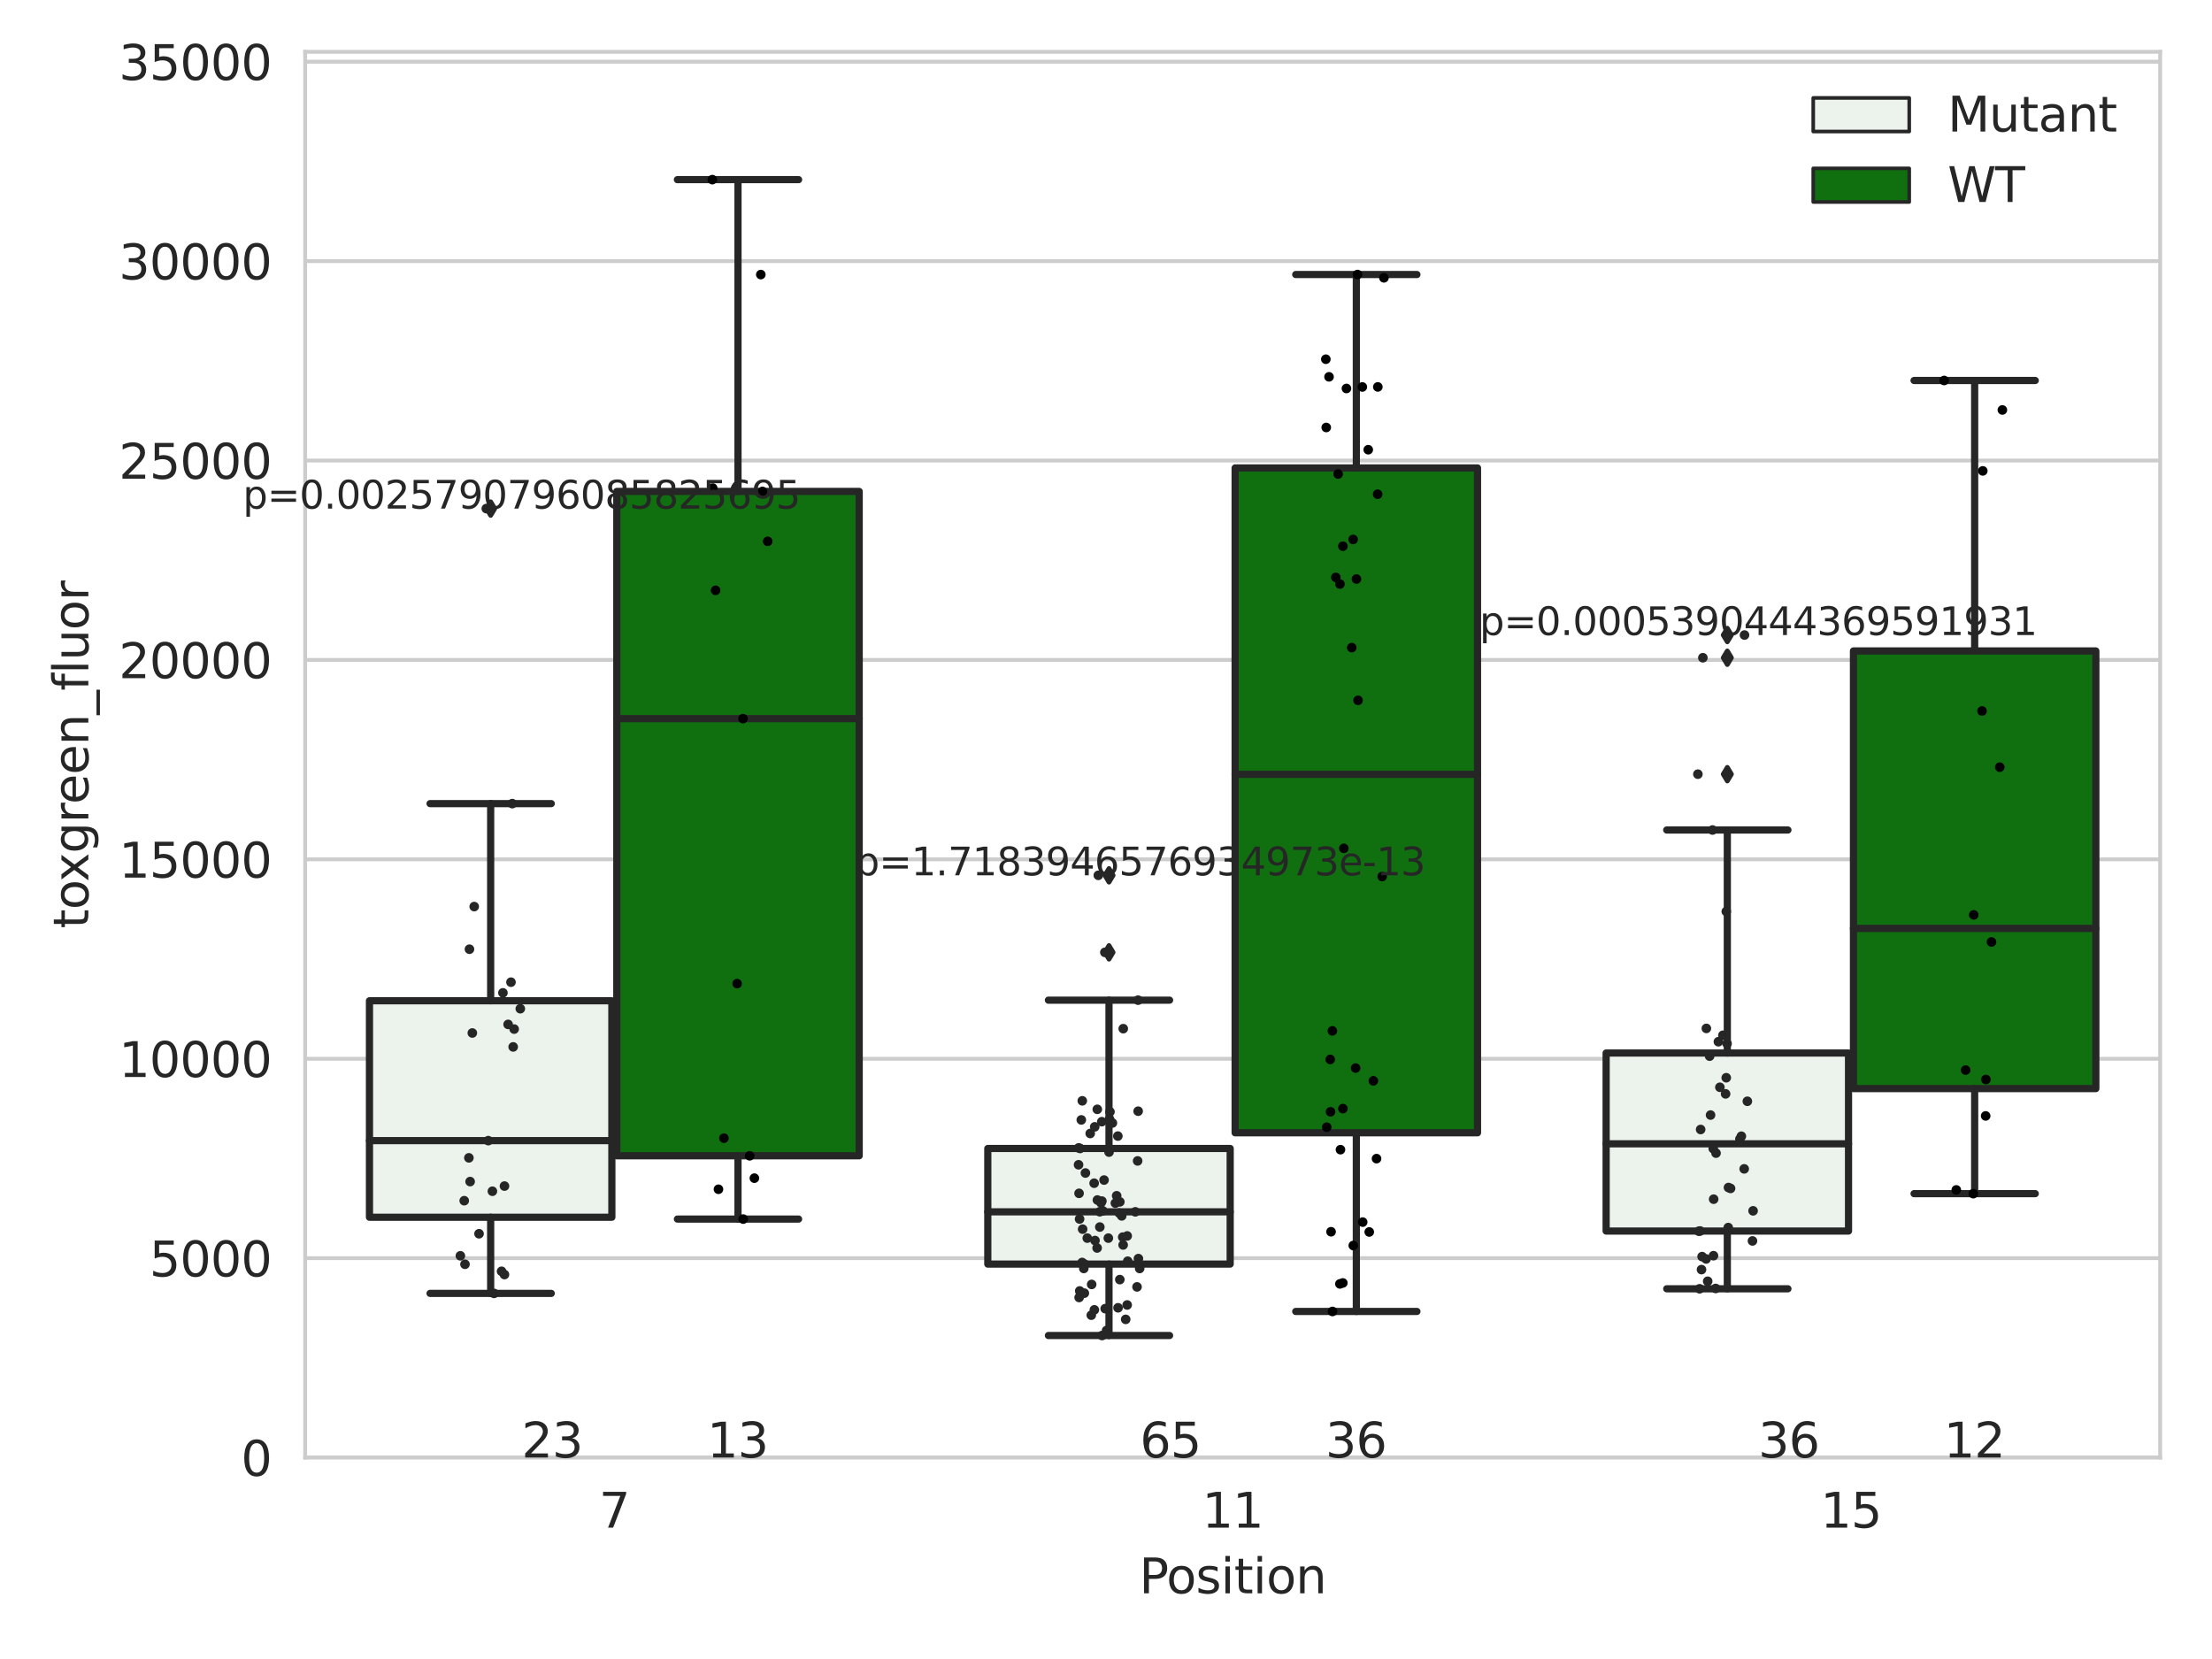 <?xml version="1.0" encoding="utf-8" standalone="no"?>
<!DOCTYPE svg PUBLIC "-//W3C//DTD SVG 1.1//EN"
  "http://www.w3.org/Graphics/SVG/1.1/DTD/svg11.dtd">
<svg xmlns:xlink="http://www.w3.org/1999/xlink" width="460.8pt" height="345.6pt" viewBox="0 0 460.8 345.6" xmlns="http://www.w3.org/2000/svg" version="1.1">
 <defs>
  <style type="text/css">*{stroke-linejoin: round; stroke-linecap: butt}</style>
 </defs>
 <g id="figure_1">
  <g id="patch_1">
   <path d="M 0 345.6 
L 460.8 345.6 
L 460.8 0 
L 0 0 
z
" style="fill: #ffffff"/>
  </g>
  <g id="axes_1">
   <g id="patch_2">
    <path d="M 63.571 303.64 
L 450 303.64 
L 450 10.8 
L 63.571 10.8 
z
" style="fill: #ffffff"/>
   </g>
   <g id="matplotlib.axis_1">
    <g id="xtick_1">
     <g id="text_1">
      <!-- 7 -->
      <g style="fill: #262626" transform="translate(124.795 318.238) scale(0.1 -0.1)">
       <defs>
        <path id="DejaVuSans-37" d="M 525 4666 
L 3525 4666 
L 3525 4397 
L 1831 0 
L 1172 0 
L 2766 4134 
L 525 4134 
L 525 4666 
z
" transform="scale(0.016)"/>
       </defs>
       <use xlink:href="#DejaVuSans-37"/>
      </g>
     </g>
    </g>
    <g id="xtick_2">
     <g id="text_2">
      <!-- 11 -->
      <g style="fill: #262626" transform="translate(250.423 318.238) scale(0.1 -0.1)">
       <defs>
        <path id="DejaVuSans-31" d="M 794 531 
L 1825 531 
L 1825 4091 
L 703 3866 
L 703 4441 
L 1819 4666 
L 2450 4666 
L 2450 531 
L 3481 531 
L 3481 0 
L 794 0 
L 794 531 
z
" transform="scale(0.016)"/>
       </defs>
       <use xlink:href="#DejaVuSans-31"/>
       <use xlink:href="#DejaVuSans-31" x="63.623"/>
      </g>
     </g>
    </g>
    <g id="xtick_3">
     <g id="text_3">
      <!-- 15 -->
      <g style="fill: #262626" transform="translate(379.233 318.238) scale(0.1 -0.1)">
       <defs>
        <path id="DejaVuSans-35" d="M 691 4666 
L 3169 4666 
L 3169 4134 
L 1269 4134 
L 1269 2991 
Q 1406 3038 1543 3061 
Q 1681 3084 1819 3084 
Q 2600 3084 3056 2656 
Q 3513 2228 3513 1497 
Q 3513 744 3044 326 
Q 2575 -91 1722 -91 
Q 1428 -91 1123 -41 
Q 819 9 494 109 
L 494 744 
Q 775 591 1075 516 
Q 1375 441 1709 441 
Q 2250 441 2565 725 
Q 2881 1009 2881 1497 
Q 2881 1984 2565 2268 
Q 2250 2553 1709 2553 
Q 1456 2553 1204 2497 
Q 953 2441 691 2322 
L 691 4666 
z
" transform="scale(0.016)"/>
       </defs>
       <use xlink:href="#DejaVuSans-31"/>
       <use xlink:href="#DejaVuSans-35" x="63.623"/>
      </g>
     </g>
    </g>
    <g id="text_4">
     <!-- Position -->
     <g style="fill: #262626" transform="translate(237.322 331.917) scale(0.1 -0.1)">
      <defs>
       <path id="DejaVuSans-50" d="M 1259 4147 
L 1259 2394 
L 2053 2394 
Q 2494 2394 2734 2622 
Q 2975 2850 2975 3272 
Q 2975 3691 2734 3919 
Q 2494 4147 2053 4147 
L 1259 4147 
z
M 628 4666 
L 2053 4666 
Q 2838 4666 3239 4311 
Q 3641 3956 3641 3272 
Q 3641 2581 3239 2228 
Q 2838 1875 2053 1875 
L 1259 1875 
L 1259 0 
L 628 0 
L 628 4666 
z
" transform="scale(0.016)"/>
       <path id="DejaVuSans-6f" d="M 1959 3097 
Q 1497 3097 1228 2736 
Q 959 2375 959 1747 
Q 959 1119 1226 758 
Q 1494 397 1959 397 
Q 2419 397 2687 759 
Q 2956 1122 2956 1747 
Q 2956 2369 2687 2733 
Q 2419 3097 1959 3097 
z
M 1959 3584 
Q 2709 3584 3137 3096 
Q 3566 2609 3566 1747 
Q 3566 888 3137 398 
Q 2709 -91 1959 -91 
Q 1206 -91 779 398 
Q 353 888 353 1747 
Q 353 2609 779 3096 
Q 1206 3584 1959 3584 
z
" transform="scale(0.016)"/>
       <path id="DejaVuSans-73" d="M 2834 3397 
L 2834 2853 
Q 2591 2978 2328 3040 
Q 2066 3103 1784 3103 
Q 1356 3103 1142 2972 
Q 928 2841 928 2578 
Q 928 2378 1081 2264 
Q 1234 2150 1697 2047 
L 1894 2003 
Q 2506 1872 2764 1633 
Q 3022 1394 3022 966 
Q 3022 478 2636 193 
Q 2250 -91 1575 -91 
Q 1294 -91 989 -36 
Q 684 19 347 128 
L 347 722 
Q 666 556 975 473 
Q 1284 391 1588 391 
Q 1994 391 2212 530 
Q 2431 669 2431 922 
Q 2431 1156 2273 1281 
Q 2116 1406 1581 1522 
L 1381 1569 
Q 847 1681 609 1914 
Q 372 2147 372 2553 
Q 372 3047 722 3315 
Q 1072 3584 1716 3584 
Q 2034 3584 2315 3537 
Q 2597 3491 2834 3397 
z
" transform="scale(0.016)"/>
       <path id="DejaVuSans-69" d="M 603 3500 
L 1178 3500 
L 1178 0 
L 603 0 
L 603 3500 
z
M 603 4863 
L 1178 4863 
L 1178 4134 
L 603 4134 
L 603 4863 
z
" transform="scale(0.016)"/>
       <path id="DejaVuSans-74" d="M 1172 4494 
L 1172 3500 
L 2356 3500 
L 2356 3053 
L 1172 3053 
L 1172 1153 
Q 1172 725 1289 603 
Q 1406 481 1766 481 
L 2356 481 
L 2356 0 
L 1766 0 
Q 1100 0 847 248 
Q 594 497 594 1153 
L 594 3053 
L 172 3053 
L 172 3500 
L 594 3500 
L 594 4494 
L 1172 4494 
z
" transform="scale(0.016)"/>
       <path id="DejaVuSans-6e" d="M 3513 2113 
L 3513 0 
L 2938 0 
L 2938 2094 
Q 2938 2591 2744 2837 
Q 2550 3084 2163 3084 
Q 1697 3084 1428 2787 
Q 1159 2491 1159 1978 
L 1159 0 
L 581 0 
L 581 3500 
L 1159 3500 
L 1159 2956 
Q 1366 3272 1645 3428 
Q 1925 3584 2291 3584 
Q 2894 3584 3203 3211 
Q 3513 2838 3513 2113 
z
" transform="scale(0.016)"/>
      </defs>
      <use xlink:href="#DejaVuSans-50"/>
      <use xlink:href="#DejaVuSans-6f" x="56.678"/>
      <use xlink:href="#DejaVuSans-73" x="117.859"/>
      <use xlink:href="#DejaVuSans-69" x="169.959"/>
      <use xlink:href="#DejaVuSans-74" x="197.742"/>
      <use xlink:href="#DejaVuSans-69" x="236.951"/>
      <use xlink:href="#DejaVuSans-6f" x="264.734"/>
      <use xlink:href="#DejaVuSans-6e" x="325.916"/>
     </g>
    </g>
   </g>
   <g id="matplotlib.axis_2">
    <g id="ytick_1">
     <g id="line2d_1">
      <path d="M 63.571 303.64 
L 450 303.64 
" clip-path="url(#p20ec01f914)" style="fill: none; stroke: #cccccc; stroke-width: 0.8; stroke-linecap: round"/>
     </g>
     <g id="text_5">
      <!-- 0 -->
      <g style="fill: #262626" transform="translate(50.209 307.439) scale(0.1 -0.1)">
       <defs>
        <path id="DejaVuSans-30" d="M 2034 4250 
Q 1547 4250 1301 3770 
Q 1056 3291 1056 2328 
Q 1056 1369 1301 889 
Q 1547 409 2034 409 
Q 2525 409 2770 889 
Q 3016 1369 3016 2328 
Q 3016 3291 2770 3770 
Q 2525 4250 2034 4250 
z
M 2034 4750 
Q 2819 4750 3233 4129 
Q 3647 3509 3647 2328 
Q 3647 1150 3233 529 
Q 2819 -91 2034 -91 
Q 1250 -91 836 529 
Q 422 1150 422 2328 
Q 422 3509 836 4129 
Q 1250 4750 2034 4750 
z
" transform="scale(0.016)"/>
       </defs>
       <use xlink:href="#DejaVuSans-30"/>
      </g>
     </g>
    </g>
    <g id="ytick_2">
     <g id="line2d_2">
      <path d="M 63.571 262.099 
L 450 262.099 
" clip-path="url(#p20ec01f914)" style="fill: none; stroke: #cccccc; stroke-width: 0.8; stroke-linecap: round"/>
     </g>
     <g id="text_6">
      <!-- 5000 -->
      <g style="fill: #262626" transform="translate(31.121 265.898) scale(0.1 -0.1)">
       <use xlink:href="#DejaVuSans-35"/>
       <use xlink:href="#DejaVuSans-30" x="63.623"/>
       <use xlink:href="#DejaVuSans-30" x="127.246"/>
       <use xlink:href="#DejaVuSans-30" x="190.869"/>
      </g>
     </g>
    </g>
    <g id="ytick_3">
     <g id="line2d_3">
      <path d="M 63.571 220.558 
L 450 220.558 
" clip-path="url(#p20ec01f914)" style="fill: none; stroke: #cccccc; stroke-width: 0.8; stroke-linecap: round"/>
     </g>
     <g id="text_7">
      <!-- 10000 -->
      <g style="fill: #262626" transform="translate(24.759 224.357) scale(0.1 -0.1)">
       <use xlink:href="#DejaVuSans-31"/>
       <use xlink:href="#DejaVuSans-30" x="63.623"/>
       <use xlink:href="#DejaVuSans-30" x="127.246"/>
       <use xlink:href="#DejaVuSans-30" x="190.869"/>
       <use xlink:href="#DejaVuSans-30" x="254.492"/>
      </g>
     </g>
    </g>
    <g id="ytick_4">
     <g id="line2d_4">
      <path d="M 63.571 179.017 
L 450 179.017 
" clip-path="url(#p20ec01f914)" style="fill: none; stroke: #cccccc; stroke-width: 0.8; stroke-linecap: round"/>
     </g>
     <g id="text_8">
      <!-- 15000 -->
      <g style="fill: #262626" transform="translate(24.759 182.817) scale(0.1 -0.1)">
       <use xlink:href="#DejaVuSans-31"/>
       <use xlink:href="#DejaVuSans-35" x="63.623"/>
       <use xlink:href="#DejaVuSans-30" x="127.246"/>
       <use xlink:href="#DejaVuSans-30" x="190.869"/>
       <use xlink:href="#DejaVuSans-30" x="254.492"/>
      </g>
     </g>
    </g>
    <g id="ytick_5">
     <g id="line2d_5">
      <path d="M 63.571 137.476 
L 450 137.476 
" clip-path="url(#p20ec01f914)" style="fill: none; stroke: #cccccc; stroke-width: 0.8; stroke-linecap: round"/>
     </g>
     <g id="text_9">
      <!-- 20000 -->
      <g style="fill: #262626" transform="translate(24.759 141.276) scale(0.1 -0.1)">
       <defs>
        <path id="DejaVuSans-32" d="M 1228 531 
L 3431 531 
L 3431 0 
L 469 0 
L 469 531 
Q 828 903 1448 1529 
Q 2069 2156 2228 2338 
Q 2531 2678 2651 2914 
Q 2772 3150 2772 3378 
Q 2772 3750 2511 3984 
Q 2250 4219 1831 4219 
Q 1534 4219 1204 4116 
Q 875 4013 500 3803 
L 500 4441 
Q 881 4594 1212 4672 
Q 1544 4750 1819 4750 
Q 2544 4750 2975 4387 
Q 3406 4025 3406 3419 
Q 3406 3131 3298 2873 
Q 3191 2616 2906 2266 
Q 2828 2175 2409 1742 
Q 1991 1309 1228 531 
z
" transform="scale(0.016)"/>
       </defs>
       <use xlink:href="#DejaVuSans-32"/>
       <use xlink:href="#DejaVuSans-30" x="63.623"/>
       <use xlink:href="#DejaVuSans-30" x="127.246"/>
       <use xlink:href="#DejaVuSans-30" x="190.869"/>
       <use xlink:href="#DejaVuSans-30" x="254.492"/>
      </g>
     </g>
    </g>
    <g id="ytick_6">
     <g id="line2d_6">
      <path d="M 63.571 95.936 
L 450 95.936 
" clip-path="url(#p20ec01f914)" style="fill: none; stroke: #cccccc; stroke-width: 0.8; stroke-linecap: round"/>
     </g>
     <g id="text_10">
      <!-- 25000 -->
      <g style="fill: #262626" transform="translate(24.759 99.735) scale(0.1 -0.1)">
       <use xlink:href="#DejaVuSans-32"/>
       <use xlink:href="#DejaVuSans-35" x="63.623"/>
       <use xlink:href="#DejaVuSans-30" x="127.246"/>
       <use xlink:href="#DejaVuSans-30" x="190.869"/>
       <use xlink:href="#DejaVuSans-30" x="254.492"/>
      </g>
     </g>
    </g>
    <g id="ytick_7">
     <g id="line2d_7">
      <path d="M 63.571 54.395 
L 450 54.395 
" clip-path="url(#p20ec01f914)" style="fill: none; stroke: #cccccc; stroke-width: 0.8; stroke-linecap: round"/>
     </g>
     <g id="text_11">
      <!-- 30000 -->
      <g style="fill: #262626" transform="translate(24.759 58.194) scale(0.1 -0.1)">
       <defs>
        <path id="DejaVuSans-33" d="M 2597 2516 
Q 3050 2419 3304 2112 
Q 3559 1806 3559 1356 
Q 3559 666 3084 287 
Q 2609 -91 1734 -91 
Q 1441 -91 1130 -33 
Q 819 25 488 141 
L 488 750 
Q 750 597 1062 519 
Q 1375 441 1716 441 
Q 2309 441 2620 675 
Q 2931 909 2931 1356 
Q 2931 1769 2642 2001 
Q 2353 2234 1838 2234 
L 1294 2234 
L 1294 2753 
L 1863 2753 
Q 2328 2753 2575 2939 
Q 2822 3125 2822 3475 
Q 2822 3834 2567 4026 
Q 2313 4219 1838 4219 
Q 1578 4219 1281 4162 
Q 984 4106 628 3988 
L 628 4550 
Q 988 4650 1302 4700 
Q 1616 4750 1894 4750 
Q 2613 4750 3031 4423 
Q 3450 4097 3450 3541 
Q 3450 3153 3228 2886 
Q 3006 2619 2597 2516 
z
" transform="scale(0.016)"/>
       </defs>
       <use xlink:href="#DejaVuSans-33"/>
       <use xlink:href="#DejaVuSans-30" x="63.623"/>
       <use xlink:href="#DejaVuSans-30" x="127.246"/>
       <use xlink:href="#DejaVuSans-30" x="190.869"/>
       <use xlink:href="#DejaVuSans-30" x="254.492"/>
      </g>
     </g>
    </g>
    <g id="ytick_8">
     <g id="line2d_8">
      <path d="M 63.571 12.854 
L 450 12.854 
" clip-path="url(#p20ec01f914)" style="fill: none; stroke: #cccccc; stroke-width: 0.8; stroke-linecap: round"/>
     </g>
     <g id="text_12">
      <!-- 35000 -->
      <g style="fill: #262626" transform="translate(24.759 16.653) scale(0.1 -0.1)">
       <use xlink:href="#DejaVuSans-33"/>
       <use xlink:href="#DejaVuSans-35" x="63.623"/>
       <use xlink:href="#DejaVuSans-30" x="127.246"/>
       <use xlink:href="#DejaVuSans-30" x="190.869"/>
       <use xlink:href="#DejaVuSans-30" x="254.492"/>
      </g>
     </g>
    </g>
    <g id="text_13">
     <!-- toxgreen_fluor -->
     <g style="fill: #262626" transform="translate(18.401 193.415) rotate(-90) scale(0.1 -0.1)">
      <defs>
       <path id="DejaVuSans-78" d="M 3513 3500 
L 2247 1797 
L 3578 0 
L 2900 0 
L 1881 1375 
L 863 0 
L 184 0 
L 1544 1831 
L 300 3500 
L 978 3500 
L 1906 2253 
L 2834 3500 
L 3513 3500 
z
" transform="scale(0.016)"/>
       <path id="DejaVuSans-67" d="M 2906 1791 
Q 2906 2416 2648 2759 
Q 2391 3103 1925 3103 
Q 1463 3103 1205 2759 
Q 947 2416 947 1791 
Q 947 1169 1205 825 
Q 1463 481 1925 481 
Q 2391 481 2648 825 
Q 2906 1169 2906 1791 
z
M 3481 434 
Q 3481 -459 3084 -895 
Q 2688 -1331 1869 -1331 
Q 1566 -1331 1297 -1286 
Q 1028 -1241 775 -1147 
L 775 -588 
Q 1028 -725 1275 -790 
Q 1522 -856 1778 -856 
Q 2344 -856 2625 -561 
Q 2906 -266 2906 331 
L 2906 616 
Q 2728 306 2450 153 
Q 2172 0 1784 0 
Q 1141 0 747 490 
Q 353 981 353 1791 
Q 353 2603 747 3093 
Q 1141 3584 1784 3584 
Q 2172 3584 2450 3431 
Q 2728 3278 2906 2969 
L 2906 3500 
L 3481 3500 
L 3481 434 
z
" transform="scale(0.016)"/>
       <path id="DejaVuSans-72" d="M 2631 2963 
Q 2534 3019 2420 3045 
Q 2306 3072 2169 3072 
Q 1681 3072 1420 2755 
Q 1159 2438 1159 1844 
L 1159 0 
L 581 0 
L 581 3500 
L 1159 3500 
L 1159 2956 
Q 1341 3275 1631 3429 
Q 1922 3584 2338 3584 
Q 2397 3584 2469 3576 
Q 2541 3569 2628 3553 
L 2631 2963 
z
" transform="scale(0.016)"/>
       <path id="DejaVuSans-65" d="M 3597 1894 
L 3597 1613 
L 953 1613 
Q 991 1019 1311 708 
Q 1631 397 2203 397 
Q 2534 397 2845 478 
Q 3156 559 3463 722 
L 3463 178 
Q 3153 47 2828 -22 
Q 2503 -91 2169 -91 
Q 1331 -91 842 396 
Q 353 884 353 1716 
Q 353 2575 817 3079 
Q 1281 3584 2069 3584 
Q 2775 3584 3186 3129 
Q 3597 2675 3597 1894 
z
M 3022 2063 
Q 3016 2534 2758 2815 
Q 2500 3097 2075 3097 
Q 1594 3097 1305 2825 
Q 1016 2553 972 2059 
L 3022 2063 
z
" transform="scale(0.016)"/>
       <path id="DejaVuSans-5f" d="M 3263 -1063 
L 3263 -1509 
L -63 -1509 
L -63 -1063 
L 3263 -1063 
z
" transform="scale(0.016)"/>
       <path id="DejaVuSans-66" d="M 2375 4863 
L 2375 4384 
L 1825 4384 
Q 1516 4384 1395 4259 
Q 1275 4134 1275 3809 
L 1275 3500 
L 2222 3500 
L 2222 3053 
L 1275 3053 
L 1275 0 
L 697 0 
L 697 3053 
L 147 3053 
L 147 3500 
L 697 3500 
L 697 3744 
Q 697 4328 969 4595 
Q 1241 4863 1831 4863 
L 2375 4863 
z
" transform="scale(0.016)"/>
       <path id="DejaVuSans-6c" d="M 603 4863 
L 1178 4863 
L 1178 0 
L 603 0 
L 603 4863 
z
" transform="scale(0.016)"/>
       <path id="DejaVuSans-75" d="M 544 1381 
L 544 3500 
L 1119 3500 
L 1119 1403 
Q 1119 906 1312 657 
Q 1506 409 1894 409 
Q 2359 409 2629 706 
Q 2900 1003 2900 1516 
L 2900 3500 
L 3475 3500 
L 3475 0 
L 2900 0 
L 2900 538 
Q 2691 219 2414 64 
Q 2138 -91 1772 -91 
Q 1169 -91 856 284 
Q 544 659 544 1381 
z
M 1991 3584 
L 1991 3584 
z
" transform="scale(0.016)"/>
      </defs>
      <use xlink:href="#DejaVuSans-74"/>
      <use xlink:href="#DejaVuSans-6f" x="39.209"/>
      <use xlink:href="#DejaVuSans-78" x="97.266"/>
      <use xlink:href="#DejaVuSans-67" x="156.445"/>
      <use xlink:href="#DejaVuSans-72" x="219.922"/>
      <use xlink:href="#DejaVuSans-65" x="258.785"/>
      <use xlink:href="#DejaVuSans-65" x="320.309"/>
      <use xlink:href="#DejaVuSans-6e" x="381.832"/>
      <use xlink:href="#DejaVuSans-5f" x="445.211"/>
      <use xlink:href="#DejaVuSans-66" x="495.211"/>
      <use xlink:href="#DejaVuSans-6c" x="530.416"/>
      <use xlink:href="#DejaVuSans-75" x="558.199"/>
      <use xlink:href="#DejaVuSans-6f" x="621.578"/>
      <use xlink:href="#DejaVuSans-72" x="682.76"/>
     </g>
    </g>
   </g>
   <g id="patch_3">
    <path d="M 76.967 253.57 
L 127.461 253.57 
L 127.461 208.481 
L 76.967 208.481 
L 76.967 253.57 
z
" clip-path="url(#p20ec01f914)" style="fill: #ecf2ec; stroke: #262626; stroke-width: 1.5; stroke-linejoin: miter"/>
   </g>
   <g id="patch_4">
    <path d="M 128.491 240.771 
L 178.985 240.771 
L 178.985 102.372 
L 128.491 102.372 
L 128.491 240.771 
z
" clip-path="url(#p20ec01f914)" style="fill: #107010; stroke: #262626; stroke-width: 1.5; stroke-linejoin: miter"/>
   </g>
   <g id="patch_5">
    <path d="M 205.777 263.335 
L 256.27 263.335 
L 256.27 239.246 
L 205.777 239.246 
L 205.777 263.335 
z
" clip-path="url(#p20ec01f914)" style="fill: #ecf2ec; stroke: #262626; stroke-width: 1.5; stroke-linejoin: miter"/>
   </g>
   <g id="patch_6">
    <path d="M 257.301 235.983 
L 307.794 235.983 
L 307.794 97.481 
L 257.301 97.481 
L 257.301 235.983 
z
" clip-path="url(#p20ec01f914)" style="fill: #107010; stroke: #262626; stroke-width: 1.5; stroke-linejoin: miter"/>
   </g>
   <g id="patch_7">
    <path d="M 334.587 256.448 
L 385.08 256.448 
L 385.08 219.363 
L 334.587 219.363 
L 334.587 256.448 
z
" clip-path="url(#p20ec01f914)" style="fill: #ecf2ec; stroke: #262626; stroke-width: 1.5; stroke-linejoin: miter"/>
   </g>
   <g id="patch_8">
    <path d="M 386.11 226.775 
L 436.604 226.775 
L 436.604 135.605 
L 386.11 135.605 
L 386.11 226.775 
z
" clip-path="url(#p20ec01f914)" style="fill: #107010; stroke: #262626; stroke-width: 1.5; stroke-linejoin: miter"/>
   </g>
   <g id="patch_9">
    <path d="M 127.976 303.64 
L 127.976 303.64 
L 127.976 303.64 
L 127.976 303.64 
z
" clip-path="url(#p20ec01f914)" style="fill: #ecf2ec; stroke: #262626; stroke-width: 0.75; stroke-linejoin: miter"/>
   </g>
   <g id="patch_10">
    <path d="M 127.976 303.64 
L 127.976 303.64 
L 127.976 303.64 
L 127.976 303.64 
z
" clip-path="url(#p20ec01f914)" style="fill: #107010; stroke: #262626; stroke-width: 0.75; stroke-linejoin: miter"/>
   </g>
   <g id="PathCollection_1"/>
   <g id="PathCollection_2"/>
   <g id="line2d_9">
    <path d="M 102.214 253.57 
L 102.214 269.438 
" clip-path="url(#p20ec01f914)" style="fill: none; stroke: #262626; stroke-width: 1.5; stroke-linecap: round"/>
   </g>
   <g id="line2d_10">
    <path d="M 102.214 208.481 
L 102.214 167.407 
" clip-path="url(#p20ec01f914)" style="fill: none; stroke: #262626; stroke-width: 1.5; stroke-linecap: round"/>
   </g>
   <g id="line2d_11">
    <path d="M 89.591 269.438 
L 114.837 269.438 
" clip-path="url(#p20ec01f914)" style="fill: none; stroke: #262626; stroke-width: 1.5; stroke-linecap: round"/>
   </g>
   <g id="line2d_12">
    <path d="M 89.591 167.407 
L 114.837 167.407 
" clip-path="url(#p20ec01f914)" style="fill: none; stroke: #262626; stroke-width: 1.5; stroke-linecap: round"/>
   </g>
   <g id="line2d_13">
    <defs>
     <path id="m7d6e0137bb" d="M -0 1.414 
L 0.849 0 
L 0 -1.414 
L -0.849 -0 
z
" style="stroke: #262626; stroke-linejoin: miter"/>
    </defs>
    <g clip-path="url(#p20ec01f914)">
     <use xlink:href="#m7d6e0137bb" x="102.214" y="105.95" style="fill: #262626; stroke: #262626; stroke-linejoin: miter"/>
    </g>
   </g>
   <g id="line2d_14">
    <path d="M 153.738 240.771 
L 153.738 253.955 
" clip-path="url(#p20ec01f914)" style="fill: none; stroke: #262626; stroke-width: 1.5; stroke-linecap: round"/>
   </g>
   <g id="line2d_15">
    <path d="M 153.738 102.372 
L 153.738 37.422 
" clip-path="url(#p20ec01f914)" style="fill: none; stroke: #262626; stroke-width: 1.5; stroke-linecap: round"/>
   </g>
   <g id="line2d_16">
    <path d="M 141.115 253.955 
L 166.361 253.955 
" clip-path="url(#p20ec01f914)" style="fill: none; stroke: #262626; stroke-width: 1.5; stroke-linecap: round"/>
   </g>
   <g id="line2d_17">
    <path d="M 141.115 37.422 
L 166.361 37.422 
" clip-path="url(#p20ec01f914)" style="fill: none; stroke: #262626; stroke-width: 1.5; stroke-linecap: round"/>
   </g>
   <g id="line2d_18"/>
   <g id="line2d_19">
    <path d="M 231.024 263.335 
L 231.024 278.212 
" clip-path="url(#p20ec01f914)" style="fill: none; stroke: #262626; stroke-width: 1.5; stroke-linecap: round"/>
   </g>
   <g id="line2d_20">
    <path d="M 231.024 239.246 
L 231.024 208.351 
" clip-path="url(#p20ec01f914)" style="fill: none; stroke: #262626; stroke-width: 1.5; stroke-linecap: round"/>
   </g>
   <g id="line2d_21">
    <path d="M 218.4 278.212 
L 243.647 278.212 
" clip-path="url(#p20ec01f914)" style="fill: none; stroke: #262626; stroke-width: 1.5; stroke-linecap: round"/>
   </g>
   <g id="line2d_22">
    <path d="M 218.4 208.351 
L 243.647 208.351 
" clip-path="url(#p20ec01f914)" style="fill: none; stroke: #262626; stroke-width: 1.5; stroke-linecap: round"/>
   </g>
   <g id="line2d_23">
    <g clip-path="url(#p20ec01f914)">
     <use xlink:href="#m7d6e0137bb" x="231.024" y="198.393" style="fill: #262626; stroke: #262626; stroke-linejoin: miter"/>
     <use xlink:href="#m7d6e0137bb" x="231.024" y="182.345" style="fill: #262626; stroke: #262626; stroke-linejoin: miter"/>
    </g>
   </g>
   <g id="line2d_24">
    <path d="M 282.548 235.983 
L 282.548 273.201 
" clip-path="url(#p20ec01f914)" style="fill: none; stroke: #262626; stroke-width: 1.5; stroke-linecap: round"/>
   </g>
   <g id="line2d_25">
    <path d="M 282.548 97.481 
L 282.548 57.189 
" clip-path="url(#p20ec01f914)" style="fill: none; stroke: #262626; stroke-width: 1.5; stroke-linecap: round"/>
   </g>
   <g id="line2d_26">
    <path d="M 269.924 273.201 
L 295.171 273.201 
" clip-path="url(#p20ec01f914)" style="fill: none; stroke: #262626; stroke-width: 1.5; stroke-linecap: round"/>
   </g>
   <g id="line2d_27">
    <path d="M 269.924 57.189 
L 295.171 57.189 
" clip-path="url(#p20ec01f914)" style="fill: none; stroke: #262626; stroke-width: 1.5; stroke-linecap: round"/>
   </g>
   <g id="line2d_28"/>
   <g id="line2d_29">
    <path d="M 359.833 256.448 
L 359.833 268.476 
" clip-path="url(#p20ec01f914)" style="fill: none; stroke: #262626; stroke-width: 1.5; stroke-linecap: round"/>
   </g>
   <g id="line2d_30">
    <path d="M 359.833 219.363 
L 359.833 172.905 
" clip-path="url(#p20ec01f914)" style="fill: none; stroke: #262626; stroke-width: 1.5; stroke-linecap: round"/>
   </g>
   <g id="line2d_31">
    <path d="M 347.21 268.476 
L 372.457 268.476 
" clip-path="url(#p20ec01f914)" style="fill: none; stroke: #262626; stroke-width: 1.5; stroke-linecap: round"/>
   </g>
   <g id="line2d_32">
    <path d="M 347.21 172.905 
L 372.457 172.905 
" clip-path="url(#p20ec01f914)" style="fill: none; stroke: #262626; stroke-width: 1.5; stroke-linecap: round"/>
   </g>
   <g id="line2d_33">
    <g clip-path="url(#p20ec01f914)">
     <use xlink:href="#m7d6e0137bb" x="359.833" y="132.291" style="fill: #262626; stroke: #262626; stroke-linejoin: miter"/>
     <use xlink:href="#m7d6e0137bb" x="359.833" y="161.274" style="fill: #262626; stroke: #262626; stroke-linejoin: miter"/>
     <use xlink:href="#m7d6e0137bb" x="359.833" y="137.018" style="fill: #262626; stroke: #262626; stroke-linejoin: miter"/>
    </g>
   </g>
   <g id="line2d_34">
    <path d="M 411.357 226.775 
L 411.357 248.658 
" clip-path="url(#p20ec01f914)" style="fill: none; stroke: #262626; stroke-width: 1.5; stroke-linecap: round"/>
   </g>
   <g id="line2d_35">
    <path d="M 411.357 135.605 
L 411.357 79.264 
" clip-path="url(#p20ec01f914)" style="fill: none; stroke: #262626; stroke-width: 1.5; stroke-linecap: round"/>
   </g>
   <g id="line2d_36">
    <path d="M 398.734 248.658 
L 423.98 248.658 
" clip-path="url(#p20ec01f914)" style="fill: none; stroke: #262626; stroke-width: 1.5; stroke-linecap: round"/>
   </g>
   <g id="line2d_37">
    <path d="M 398.734 79.264 
L 423.98 79.264 
" clip-path="url(#p20ec01f914)" style="fill: none; stroke: #262626; stroke-width: 1.5; stroke-linecap: round"/>
   </g>
   <g id="line2d_38"/>
   <g id="line2d_39">
    <path d="M 76.967 237.614 
L 127.461 237.614 
" clip-path="url(#p20ec01f914)" style="fill: none; stroke: #262626; stroke-width: 1.5; stroke-linecap: round"/>
   </g>
   <g id="line2d_40">
    <path d="M 128.491 149.701 
L 178.985 149.701 
" clip-path="url(#p20ec01f914)" style="fill: none; stroke: #262626; stroke-width: 1.5; stroke-linecap: round"/>
   </g>
   <g id="line2d_41">
    <path d="M 205.777 252.444 
L 256.27 252.444 
" clip-path="url(#p20ec01f914)" style="fill: none; stroke: #262626; stroke-width: 1.5; stroke-linecap: round"/>
   </g>
   <g id="line2d_42">
    <path d="M 257.301 161.31 
L 307.794 161.31 
" clip-path="url(#p20ec01f914)" style="fill: none; stroke: #262626; stroke-width: 1.5; stroke-linecap: round"/>
   </g>
   <g id="line2d_43">
    <path d="M 334.587 238.277 
L 385.08 238.277 
" clip-path="url(#p20ec01f914)" style="fill: none; stroke: #262626; stroke-width: 1.5; stroke-linecap: round"/>
   </g>
   <g id="line2d_44">
    <path d="M 386.11 193.407 
L 436.604 193.407 
" clip-path="url(#p20ec01f914)" style="fill: none; stroke: #262626; stroke-width: 1.5; stroke-linecap: round"/>
   </g>
   <g id="patch_11">
    <path d="M 63.571 303.64 
L 63.571 10.8 
" style="fill: none; stroke: #cccccc; stroke-width: 0.8; stroke-linejoin: miter; stroke-linecap: square"/>
   </g>
   <g id="patch_12">
    <path d="M 450 303.64 
L 450 10.8 
" style="fill: none; stroke: #cccccc; stroke-width: 0.8; stroke-linejoin: miter; stroke-linecap: square"/>
   </g>
   <g id="patch_13">
    <path d="M 63.571 303.64 
L 450 303.64 
" style="fill: none; stroke: #cccccc; stroke-width: 0.8; stroke-linejoin: miter; stroke-linecap: square"/>
   </g>
   <g id="patch_14">
    <path d="M 63.571 10.8 
L 450 10.8 
" style="fill: none; stroke: #cccccc; stroke-width: 0.8; stroke-linejoin: miter; stroke-linecap: square"/>
   </g>
   <g id="PathCollection_3">
    <defs>
     <path id="C0_0_81e3928449" d="M 0 1 
C 0.265 1 0.52 0.895 0.707 0.707 
C 0.895 0.52 1 0.265 1 -0 
C 1 -0.265 0.895 -0.52 0.707 -0.707 
C 0.52 -0.895 0.265 -1 0 -1 
C -0.265 -1 -0.52 -0.895 -0.707 -0.707 
C -0.895 -0.52 -1 -0.265 -1 0 
C -1 0.265 -0.895 0.52 -0.707 0.707 
C -0.52 0.895 -0.265 1 0 1 
z
"/>
    </defs>
    <g clip-path="url(#p20ec01f914)">
     <use xlink:href="#C0_0_81e3928449" x="106.716" y="167.407" style="fill: #262626"/>
    </g>
    <g clip-path="url(#p20ec01f914)">
     <use xlink:href="#C0_0_81e3928449" x="107.11" y="214.377" style="fill: #262626"/>
    </g>
    <g clip-path="url(#p20ec01f914)">
     <use xlink:href="#C0_0_81e3928449" x="98.788" y="188.857" style="fill: #262626"/>
    </g>
    <g clip-path="url(#p20ec01f914)">
     <use xlink:href="#C0_0_81e3928449" x="106.903" y="218.09" style="fill: #262626"/>
    </g>
    <g clip-path="url(#p20ec01f914)">
     <use xlink:href="#C0_0_81e3928449" x="104.488" y="264.835" style="fill: #262626"/>
    </g>
    <g clip-path="url(#p20ec01f914)">
     <use xlink:href="#C0_0_81e3928449" x="105.089" y="265.514" style="fill: #262626"/>
    </g>
    <g clip-path="url(#p20ec01f914)">
     <use xlink:href="#C0_0_81e3928449" x="95.905" y="261.606" style="fill: #262626"/>
    </g>
    <g clip-path="url(#p20ec01f914)">
     <use xlink:href="#C0_0_81e3928449" x="97.795" y="197.737" style="fill: #262626"/>
    </g>
    <g clip-path="url(#p20ec01f914)">
     <use xlink:href="#C0_0_81e3928449" x="96.865" y="263.373" style="fill: #262626"/>
    </g>
    <g clip-path="url(#p20ec01f914)">
     <use xlink:href="#C0_0_81e3928449" x="105.85" y="213.401" style="fill: #262626"/>
    </g>
    <g clip-path="url(#p20ec01f914)">
     <use xlink:href="#C0_0_81e3928449" x="101.306" y="105.95" style="fill: #262626"/>
    </g>
    <g clip-path="url(#p20ec01f914)">
     <use xlink:href="#C0_0_81e3928449" x="105.093" y="247.08" style="fill: #262626"/>
    </g>
    <g clip-path="url(#p20ec01f914)">
     <use xlink:href="#C0_0_81e3928449" x="108.389" y="210.134" style="fill: #262626"/>
    </g>
    <g clip-path="url(#p20ec01f914)">
     <use xlink:href="#C0_0_81e3928449" x="102.576" y="248.156" style="fill: #262626"/>
    </g>
    <g clip-path="url(#p20ec01f914)">
     <use xlink:href="#C0_0_81e3928449" x="97.679" y="241.199" style="fill: #262626"/>
    </g>
    <g clip-path="url(#p20ec01f914)">
     <use xlink:href="#C0_0_81e3928449" x="106.448" y="204.608" style="fill: #262626"/>
    </g>
    <g clip-path="url(#p20ec01f914)">
     <use xlink:href="#C0_0_81e3928449" x="97.936" y="246.144" style="fill: #262626"/>
    </g>
    <g clip-path="url(#p20ec01f914)">
     <use xlink:href="#C0_0_81e3928449" x="96.707" y="250.128" style="fill: #262626"/>
    </g>
    <g clip-path="url(#p20ec01f914)">
     <use xlink:href="#C0_0_81e3928449" x="98.394" y="215.191" style="fill: #262626"/>
    </g>
    <g clip-path="url(#p20ec01f914)">
     <use xlink:href="#C0_0_81e3928449" x="101.717" y="237.614" style="fill: #262626"/>
    </g>
    <g clip-path="url(#p20ec01f914)">
     <use xlink:href="#C0_0_81e3928449" x="102.917" y="269.438" style="fill: #262626"/>
    </g>
    <g clip-path="url(#p20ec01f914)">
     <use xlink:href="#C0_0_81e3928449" x="104.77" y="206.829" style="fill: #262626"/>
    </g>
    <g clip-path="url(#p20ec01f914)">
     <use xlink:href="#C0_0_81e3928449" x="99.793" y="257.012" style="fill: #262626"/>
    </g>
   </g>
   <g id="PathCollection_4">
    <defs>
     <path id="C1_0_c8ff05e385" d="M 0 1 
C 0.265 1 0.52 0.895 0.707 0.707 
C 0.895 0.52 1 0.265 1 -0 
C 1 -0.265 0.895 -0.52 0.707 -0.707 
C 0.52 -0.895 0.265 -1 0 -1 
C -0.265 -1 -0.52 -0.895 -0.707 -0.707 
C -0.895 -0.52 -1 -0.265 -1 0 
C -1 0.265 -0.895 0.52 -0.707 0.707 
C -0.52 0.895 -0.265 1 0 1 
z
"/>
    </defs>
    <g clip-path="url(#p20ec01f914)">
     <use xlink:href="#C1_0_c8ff05e385" x="153.553" y="204.905"/>
    </g>
    <g clip-path="url(#p20ec01f914)">
     <use xlink:href="#C1_0_c8ff05e385" x="148.394" y="37.422"/>
    </g>
    <g clip-path="url(#p20ec01f914)">
     <use xlink:href="#C1_0_c8ff05e385" x="158.838" y="102.372"/>
    </g>
    <g clip-path="url(#p20ec01f914)">
     <use xlink:href="#C1_0_c8ff05e385" x="158.488" y="57.198"/>
    </g>
    <g clip-path="url(#p20ec01f914)">
     <use xlink:href="#C1_0_c8ff05e385" x="157.152" y="245.432"/>
    </g>
    <g clip-path="url(#p20ec01f914)">
     <use xlink:href="#C1_0_c8ff05e385" x="156.174" y="240.771"/>
    </g>
    <g clip-path="url(#p20ec01f914)">
     <use xlink:href="#C1_0_c8ff05e385" x="150.806" y="237.101"/>
    </g>
    <g clip-path="url(#p20ec01f914)">
     <use xlink:href="#C1_0_c8ff05e385" x="159.924" y="112.769"/>
    </g>
    <g clip-path="url(#p20ec01f914)">
     <use xlink:href="#C1_0_c8ff05e385" x="154.822" y="253.955"/>
    </g>
    <g clip-path="url(#p20ec01f914)">
     <use xlink:href="#C1_0_c8ff05e385" x="154.777" y="149.701"/>
    </g>
    <g clip-path="url(#p20ec01f914)">
     <use xlink:href="#C1_0_c8ff05e385" x="148.474" y="101.681"/>
    </g>
    <g clip-path="url(#p20ec01f914)">
     <use xlink:href="#C1_0_c8ff05e385" x="149.071" y="122.977"/>
    </g>
    <g clip-path="url(#p20ec01f914)">
     <use xlink:href="#C1_0_c8ff05e385" x="149.67" y="247.745"/>
    </g>
   </g>
   <g id="PathCollection_5">
    <defs>
     <path id="C2_0_74da824f68" d="M 0 1 
C 0.265 1 0.52 0.895 0.707 0.707 
C 0.895 0.52 1 0.265 1 -0 
C 1 -0.265 0.895 -0.52 0.707 -0.707 
C 0.52 -0.895 0.265 -1 0 -1 
C -0.265 -1 -0.52 -0.895 -0.707 -0.707 
C -0.895 -0.52 -1 -0.265 -1 0 
C -1 0.265 -0.895 0.52 -0.707 0.707 
C -0.52 0.895 -0.265 1 0 1 
z
"/>
    </defs>
    <g clip-path="url(#p20ec01f914)">
     <use xlink:href="#C2_0_74da824f68" x="233.279" y="266.562" style="fill: #262626"/>
    </g>
    <g clip-path="url(#p20ec01f914)">
     <use xlink:href="#C2_0_74da824f68" x="232.622" y="249.101" style="fill: #262626"/>
    </g>
    <g clip-path="url(#p20ec01f914)">
     <use xlink:href="#C2_0_74da824f68" x="224.93" y="268.928" style="fill: #262626"/>
    </g>
    <g clip-path="url(#p20ec01f914)">
     <use xlink:href="#C2_0_74da824f68" x="224.788" y="248.594" style="fill: #262626"/>
    </g>
    <g clip-path="url(#p20ec01f914)">
     <use xlink:href="#C2_0_74da824f68" x="224.702" y="239.127" style="fill: #262626"/>
    </g>
    <g clip-path="url(#p20ec01f914)">
     <use xlink:href="#C2_0_74da824f68" x="230.162" y="198.393" style="fill: #262626"/>
    </g>
    <g clip-path="url(#p20ec01f914)">
     <use xlink:href="#C2_0_74da824f68" x="227.413" y="267.571" style="fill: #262626"/>
    </g>
    <g clip-path="url(#p20ec01f914)">
     <use xlink:href="#C2_0_74da824f68" x="228.549" y="259.979" style="fill: #262626"/>
    </g>
    <g clip-path="url(#p20ec01f914)">
     <use xlink:href="#C2_0_74da824f68" x="230.89" y="257.924" style="fill: #262626"/>
    </g>
    <g clip-path="url(#p20ec01f914)">
     <use xlink:href="#C2_0_74da824f68" x="229.742" y="252.253" style="fill: #262626"/>
    </g>
    <g clip-path="url(#p20ec01f914)">
     <use xlink:href="#C2_0_74da824f68" x="224.684" y="242.645" style="fill: #262626"/>
    </g>
    <g clip-path="url(#p20ec01f914)">
     <use xlink:href="#C2_0_74da824f68" x="225.533" y="256.054" style="fill: #262626"/>
    </g>
    <g clip-path="url(#p20ec01f914)">
     <use xlink:href="#C2_0_74da824f68" x="228.587" y="231.091" style="fill: #262626"/>
    </g>
    <g clip-path="url(#p20ec01f914)">
     <use xlink:href="#C2_0_74da824f68" x="229.106" y="252.428" style="fill: #262626"/>
    </g>
    <g clip-path="url(#p20ec01f914)">
     <use xlink:href="#C2_0_74da824f68" x="227.931" y="246.485" style="fill: #262626"/>
    </g>
    <g clip-path="url(#p20ec01f914)">
     <use xlink:href="#C2_0_74da824f68" x="227.338" y="273.978" style="fill: #262626"/>
    </g>
    <g clip-path="url(#p20ec01f914)">
     <use xlink:href="#C2_0_74da824f68" x="225.773" y="264.242" style="fill: #262626"/>
    </g>
    <g clip-path="url(#p20ec01f914)">
     <use xlink:href="#C2_0_74da824f68" x="237.413" y="264.247" style="fill: #262626"/>
    </g>
    <g clip-path="url(#p20ec01f914)">
     <use xlink:href="#C2_0_74da824f68" x="236.862" y="268.085" style="fill: #262626"/>
    </g>
    <g clip-path="url(#p20ec01f914)">
     <use xlink:href="#C2_0_74da824f68" x="236.988" y="241.84" style="fill: #262626"/>
    </g>
    <g clip-path="url(#p20ec01f914)">
     <use xlink:href="#C2_0_74da824f68" x="227.975" y="272.865" style="fill: #262626"/>
    </g>
    <g clip-path="url(#p20ec01f914)">
     <use xlink:href="#C2_0_74da824f68" x="231.229" y="231.609" style="fill: #262626"/>
    </g>
    <g clip-path="url(#p20ec01f914)">
     <use xlink:href="#C2_0_74da824f68" x="231.731" y="233.942" style="fill: #262626"/>
    </g>
    <g clip-path="url(#p20ec01f914)">
     <use xlink:href="#C2_0_74da824f68" x="230.527" y="277.162" style="fill: #262626"/>
    </g>
    <g clip-path="url(#p20ec01f914)">
     <use xlink:href="#C2_0_74da824f68" x="230.232" y="272.615" style="fill: #262626"/>
    </g>
    <g clip-path="url(#p20ec01f914)">
     <use xlink:href="#C2_0_74da824f68" x="236.509" y="252.444" style="fill: #262626"/>
    </g>
    <g clip-path="url(#p20ec01f914)">
     <use xlink:href="#C2_0_74da824f68" x="237.079" y="208.351" style="fill: #262626"/>
    </g>
    <g clip-path="url(#p20ec01f914)">
     <use xlink:href="#C2_0_74da824f68" x="234.925" y="262.733" style="fill: #262626"/>
    </g>
    <g clip-path="url(#p20ec01f914)">
     <use xlink:href="#C2_0_74da824f68" x="232.869" y="236.666" style="fill: #262626"/>
    </g>
    <g clip-path="url(#p20ec01f914)">
     <use xlink:href="#C2_0_74da824f68" x="229.541" y="250.209" style="fill: #262626"/>
    </g>
    <g clip-path="url(#p20ec01f914)">
     <use xlink:href="#C2_0_74da824f68" x="233.885" y="257.715" style="fill: #262626"/>
    </g>
    <g clip-path="url(#p20ec01f914)">
     <use xlink:href="#C2_0_74da824f68" x="233.675" y="253.289" style="fill: #262626"/>
    </g>
    <g clip-path="url(#p20ec01f914)">
     <use xlink:href="#C2_0_74da824f68" x="229.996" y="245.827" style="fill: #262626"/>
    </g>
    <g clip-path="url(#p20ec01f914)">
     <use xlink:href="#C2_0_74da824f68" x="231.033" y="240.004" style="fill: #262626"/>
    </g>
    <g clip-path="url(#p20ec01f914)">
     <use xlink:href="#C2_0_74da824f68" x="225.005" y="239.246" style="fill: #262626"/>
    </g>
    <g clip-path="url(#p20ec01f914)">
     <use xlink:href="#C2_0_74da824f68" x="237.153" y="262.188" style="fill: #262626"/>
    </g>
    <g clip-path="url(#p20ec01f914)">
     <use xlink:href="#C2_0_74da824f68" x="228.11" y="258.428" style="fill: #262626"/>
    </g>
    <g clip-path="url(#p20ec01f914)">
     <use xlink:href="#C2_0_74da824f68" x="228.799" y="182.345" style="fill: #262626"/>
    </g>
    <g clip-path="url(#p20ec01f914)">
     <use xlink:href="#C2_0_74da824f68" x="233.994" y="214.29" style="fill: #262626"/>
    </g>
    <g clip-path="url(#p20ec01f914)">
     <use xlink:href="#C2_0_74da824f68" x="226.5" y="257.922" style="fill: #262626"/>
    </g>
    <g clip-path="url(#p20ec01f914)">
     <use xlink:href="#C2_0_74da824f68" x="227.111" y="236.125" style="fill: #262626"/>
    </g>
    <g clip-path="url(#p20ec01f914)">
     <use xlink:href="#C2_0_74da824f68" x="229.525" y="233.668" style="fill: #262626"/>
    </g>
    <g clip-path="url(#p20ec01f914)">
     <use xlink:href="#C2_0_74da824f68" x="237.099" y="231.48" style="fill: #262626"/>
    </g>
    <g clip-path="url(#p20ec01f914)">
     <use xlink:href="#C2_0_74da824f68" x="226.112" y="244.361" style="fill: #262626"/>
    </g>
    <g clip-path="url(#p20ec01f914)">
     <use xlink:href="#C2_0_74da824f68" x="229.353" y="250.569" style="fill: #262626"/>
    </g>
    <g clip-path="url(#p20ec01f914)">
     <use xlink:href="#C2_0_74da824f68" x="224.805" y="270.288" style="fill: #262626"/>
    </g>
    <g clip-path="url(#p20ec01f914)">
     <use xlink:href="#C2_0_74da824f68" x="233.156" y="252.694" style="fill: #262626"/>
    </g>
    <g clip-path="url(#p20ec01f914)">
     <use xlink:href="#C2_0_74da824f68" x="229.584" y="278.212" style="fill: #262626"/>
    </g>
    <g clip-path="url(#p20ec01f914)">
     <use xlink:href="#C2_0_74da824f68" x="225.461" y="229.321" style="fill: #262626"/>
    </g>
    <g clip-path="url(#p20ec01f914)">
     <use xlink:href="#C2_0_74da824f68" x="233.972" y="259.346" style="fill: #262626"/>
    </g>
    <g clip-path="url(#p20ec01f914)">
     <use xlink:href="#C2_0_74da824f68" x="232.912" y="272.439" style="fill: #262626"/>
    </g>
    <g clip-path="url(#p20ec01f914)">
     <use xlink:href="#C2_0_74da824f68" x="225.892" y="269.39" style="fill: #262626"/>
    </g>
    <g clip-path="url(#p20ec01f914)">
     <use xlink:href="#C2_0_74da824f68" x="233.286" y="250.37" style="fill: #262626"/>
    </g>
    <g clip-path="url(#p20ec01f914)">
     <use xlink:href="#C2_0_74da824f68" x="225.256" y="233.296" style="fill: #262626"/>
    </g>
    <g clip-path="url(#p20ec01f914)">
     <use xlink:href="#C2_0_74da824f68" x="229.114" y="255.615" style="fill: #262626"/>
    </g>
    <g clip-path="url(#p20ec01f914)">
     <use xlink:href="#C2_0_74da824f68" x="234.816" y="257.467" style="fill: #262626"/>
    </g>
    <g clip-path="url(#p20ec01f914)">
     <use xlink:href="#C2_0_74da824f68" x="231.141" y="233.14" style="fill: #262626"/>
    </g>
    <g clip-path="url(#p20ec01f914)">
     <use xlink:href="#C2_0_74da824f68" x="234.808" y="271.851" style="fill: #262626"/>
    </g>
    <g clip-path="url(#p20ec01f914)">
     <use xlink:href="#C2_0_74da824f68" x="228.608" y="249.984" style="fill: #262626"/>
    </g>
    <g clip-path="url(#p20ec01f914)">
     <use xlink:href="#C2_0_74da824f68" x="232.354" y="250.637" style="fill: #262626"/>
    </g>
    <g clip-path="url(#p20ec01f914)">
     <use xlink:href="#C2_0_74da824f68" x="225.428" y="263" style="fill: #262626"/>
    </g>
    <g clip-path="url(#p20ec01f914)">
     <use xlink:href="#C2_0_74da824f68" x="234.501" y="274.849" style="fill: #262626"/>
    </g>
    <g clip-path="url(#p20ec01f914)">
     <use xlink:href="#C2_0_74da824f68" x="224.897" y="253.942" style="fill: #262626"/>
    </g>
    <g clip-path="url(#p20ec01f914)">
     <use xlink:href="#C2_0_74da824f68" x="228.051" y="234.741" style="fill: #262626"/>
    </g>
    <g clip-path="url(#p20ec01f914)">
     <use xlink:href="#C2_0_74da824f68" x="225.914" y="263.335" style="fill: #262626"/>
    </g>
   </g>
   <g id="PathCollection_6">
    <defs>
     <path id="C3_0_17c4257c28" d="M 0 1 
C 0.265 1 0.52 0.895 0.707 0.707 
C 0.895 0.52 1 0.265 1 -0 
C 1 -0.265 0.895 -0.52 0.707 -0.707 
C 0.52 -0.895 0.265 -1 0 -1 
C -0.265 -1 -0.52 -0.895 -0.707 -0.707 
C -0.895 -0.52 -1 -0.265 -1 0 
C -1 0.265 -0.895 0.52 -0.707 0.707 
C -0.52 0.895 -0.265 1 0 1 
z
"/>
    </defs>
    <g clip-path="url(#p20ec01f914)">
     <use xlink:href="#C3_0_17c4257c28" x="279.755" y="230.947"/>
    </g>
    <g clip-path="url(#p20ec01f914)">
     <use xlink:href="#C3_0_17c4257c28" x="279.243" y="239.496"/>
    </g>
    <g clip-path="url(#p20ec01f914)">
     <use xlink:href="#C3_0_17c4257c28" x="282.793" y="57.189"/>
    </g>
    <g clip-path="url(#p20ec01f914)">
     <use xlink:href="#C3_0_17c4257c28" x="283.872" y="254.588"/>
    </g>
    <g clip-path="url(#p20ec01f914)">
     <use xlink:href="#C3_0_17c4257c28" x="279.752" y="113.78"/>
    </g>
    <g clip-path="url(#p20ec01f914)">
     <use xlink:href="#C3_0_17c4257c28" x="279.127" y="267.458"/>
    </g>
    <g clip-path="url(#p20ec01f914)">
     <use xlink:href="#C3_0_17c4257c28" x="281.916" y="259.467"/>
    </g>
    <g clip-path="url(#p20ec01f914)">
     <use xlink:href="#C3_0_17c4257c28" x="277.556" y="214.752"/>
    </g>
    <g clip-path="url(#p20ec01f914)">
     <use xlink:href="#C3_0_17c4257c28" x="283.801" y="80.613"/>
    </g>
    <g clip-path="url(#p20ec01f914)">
     <use xlink:href="#C3_0_17c4257c28" x="279.133" y="121.666"/>
    </g>
    <g clip-path="url(#p20ec01f914)">
     <use xlink:href="#C3_0_17c4257c28" x="285.239" y="256.643"/>
    </g>
    <g clip-path="url(#p20ec01f914)">
     <use xlink:href="#C3_0_17c4257c28" x="282.573" y="120.619"/>
    </g>
    <g clip-path="url(#p20ec01f914)">
     <use xlink:href="#C3_0_17c4257c28" x="286.1" y="225.156"/>
    </g>
    <g clip-path="url(#p20ec01f914)">
     <use xlink:href="#C3_0_17c4257c28" x="279.735" y="267.261"/>
    </g>
    <g clip-path="url(#p20ec01f914)">
     <use xlink:href="#C3_0_17c4257c28" x="287.931" y="182.598"/>
    </g>
    <g clip-path="url(#p20ec01f914)">
     <use xlink:href="#C3_0_17c4257c28" x="277.176" y="231.603"/>
    </g>
    <g clip-path="url(#p20ec01f914)">
     <use xlink:href="#C3_0_17c4257c28" x="281.595" y="134.913"/>
    </g>
    <g clip-path="url(#p20ec01f914)">
     <use xlink:href="#C3_0_17c4257c28" x="277.107" y="220.697"/>
    </g>
    <g clip-path="url(#p20ec01f914)">
     <use xlink:href="#C3_0_17c4257c28" x="287.027" y="80.604"/>
    </g>
    <g clip-path="url(#p20ec01f914)">
     <use xlink:href="#C3_0_17c4257c28" x="276.861" y="78.5"/>
    </g>
    <g clip-path="url(#p20ec01f914)">
     <use xlink:href="#C3_0_17c4257c28" x="286.989" y="102.954"/>
    </g>
    <g clip-path="url(#p20ec01f914)">
     <use xlink:href="#C3_0_17c4257c28" x="278.756" y="98.747"/>
    </g>
    <g clip-path="url(#p20ec01f914)">
     <use xlink:href="#C3_0_17c4257c28" x="278.278" y="120.28"/>
    </g>
    <g clip-path="url(#p20ec01f914)">
     <use xlink:href="#C3_0_17c4257c28" x="279.946" y="176.731"/>
    </g>
    <g clip-path="url(#p20ec01f914)">
     <use xlink:href="#C3_0_17c4257c28" x="277.284" y="256.595"/>
    </g>
    <g clip-path="url(#p20ec01f914)">
     <use xlink:href="#C3_0_17c4257c28" x="288.301" y="57.875"/>
    </g>
    <g clip-path="url(#p20ec01f914)">
     <use xlink:href="#C3_0_17c4257c28" x="280.49" y="80.927"/>
    </g>
    <g clip-path="url(#p20ec01f914)">
     <use xlink:href="#C3_0_17c4257c28" x="282.906" y="145.889"/>
    </g>
    <g clip-path="url(#p20ec01f914)">
     <use xlink:href="#C3_0_17c4257c28" x="285.031" y="93.682"/>
    </g>
    <g clip-path="url(#p20ec01f914)">
     <use xlink:href="#C3_0_17c4257c28" x="276.197" y="74.831"/>
    </g>
    <g clip-path="url(#p20ec01f914)">
     <use xlink:href="#C3_0_17c4257c28" x="286.758" y="241.365"/>
    </g>
    <g clip-path="url(#p20ec01f914)">
     <use xlink:href="#C3_0_17c4257c28" x="276.281" y="89.052"/>
    </g>
    <g clip-path="url(#p20ec01f914)">
     <use xlink:href="#C3_0_17c4257c28" x="277.581" y="273.201"/>
    </g>
    <g clip-path="url(#p20ec01f914)">
     <use xlink:href="#C3_0_17c4257c28" x="281.882" y="112.371"/>
    </g>
    <g clip-path="url(#p20ec01f914)">
     <use xlink:href="#C3_0_17c4257c28" x="282.398" y="222.5"/>
    </g>
    <g clip-path="url(#p20ec01f914)">
     <use xlink:href="#C3_0_17c4257c28" x="276.386" y="234.812"/>
    </g>
   </g>
   <g id="PathCollection_7">
    <defs>
     <path id="C4_0_2fd014fb0a" d="M 0 1 
C 0.265 1 0.52 0.895 0.707 0.707 
C 0.895 0.52 1 0.265 1 -0 
C 1 -0.265 0.895 -0.52 0.707 -0.707 
C 0.52 -0.895 0.265 -1 0 -1 
C -0.265 -1 -0.52 -0.895 -0.707 -0.707 
C -0.895 -0.52 -1 -0.265 -1 0 
C -1 0.265 -0.895 0.52 -0.707 0.707 
C -0.52 0.895 -0.265 1 0 1 
z
"/>
    </defs>
    <g clip-path="url(#p20ec01f914)">
     <use xlink:href="#C4_0_2fd014fb0a" x="363.413" y="132.291" style="fill: #262626"/>
    </g>
    <g clip-path="url(#p20ec01f914)">
     <use xlink:href="#C4_0_2fd014fb0a" x="362.758" y="236.696" style="fill: #262626"/>
    </g>
    <g clip-path="url(#p20ec01f914)">
     <use xlink:href="#C4_0_2fd014fb0a" x="363.348" y="243.497" style="fill: #262626"/>
    </g>
    <g clip-path="url(#p20ec01f914)">
     <use xlink:href="#C4_0_2fd014fb0a" x="354.274" y="235.294" style="fill: #262626"/>
    </g>
    <g clip-path="url(#p20ec01f914)">
     <use xlink:href="#C4_0_2fd014fb0a" x="359.618" y="189.878" style="fill: #262626"/>
    </g>
    <g clip-path="url(#p20ec01f914)">
     <use xlink:href="#C4_0_2fd014fb0a" x="359.776" y="217.399" style="fill: #262626"/>
    </g>
    <g clip-path="url(#p20ec01f914)">
     <use xlink:href="#C4_0_2fd014fb0a" x="359.609" y="224.514" style="fill: #262626"/>
    </g>
    <g clip-path="url(#p20ec01f914)">
     <use xlink:href="#C4_0_2fd014fb0a" x="359.471" y="227.872" style="fill: #262626"/>
    </g>
    <g clip-path="url(#p20ec01f914)">
     <use xlink:href="#C4_0_2fd014fb0a" x="356.951" y="261.585" style="fill: #262626"/>
    </g>
    <g clip-path="url(#p20ec01f914)">
     <use xlink:href="#C4_0_2fd014fb0a" x="356.749" y="172.905" style="fill: #262626"/>
    </g>
    <g clip-path="url(#p20ec01f914)">
     <use xlink:href="#C4_0_2fd014fb0a" x="357.479" y="240.219" style="fill: #262626"/>
    </g>
    <g clip-path="url(#p20ec01f914)">
     <use xlink:href="#C4_0_2fd014fb0a" x="354.064" y="268.476" style="fill: #262626"/>
    </g>
    <g clip-path="url(#p20ec01f914)">
     <use xlink:href="#C4_0_2fd014fb0a" x="356.338" y="232.287" style="fill: #262626"/>
    </g>
    <g clip-path="url(#p20ec01f914)">
     <use xlink:href="#C4_0_2fd014fb0a" x="355.417" y="262.261" style="fill: #262626"/>
    </g>
    <g clip-path="url(#p20ec01f914)">
     <use xlink:href="#C4_0_2fd014fb0a" x="355.467" y="214.235" style="fill: #262626"/>
    </g>
    <g clip-path="url(#p20ec01f914)">
     <use xlink:href="#C4_0_2fd014fb0a" x="362.455" y="237.269" style="fill: #262626"/>
    </g>
    <g clip-path="url(#p20ec01f914)">
     <use xlink:href="#C4_0_2fd014fb0a" x="354.453" y="264.484" style="fill: #262626"/>
    </g>
    <g clip-path="url(#p20ec01f914)">
     <use xlink:href="#C4_0_2fd014fb0a" x="357.974" y="217.01" style="fill: #262626"/>
    </g>
    <g clip-path="url(#p20ec01f914)">
     <use xlink:href="#C4_0_2fd014fb0a" x="353.699" y="161.274" style="fill: #262626"/>
    </g>
    <g clip-path="url(#p20ec01f914)">
     <use xlink:href="#C4_0_2fd014fb0a" x="354.578" y="261.775" style="fill: #262626"/>
    </g>
    <g clip-path="url(#p20ec01f914)">
     <use xlink:href="#C4_0_2fd014fb0a" x="356.905" y="239.284" style="fill: #262626"/>
    </g>
    <g clip-path="url(#p20ec01f914)">
     <use xlink:href="#C4_0_2fd014fb0a" x="364.006" y="229.416" style="fill: #262626"/>
    </g>
    <g clip-path="url(#p20ec01f914)">
     <use xlink:href="#C4_0_2fd014fb0a" x="365.199" y="252.238" style="fill: #262626"/>
    </g>
    <g clip-path="url(#p20ec01f914)">
     <use xlink:href="#C4_0_2fd014fb0a" x="357.403" y="268.411" style="fill: #262626"/>
    </g>
    <g clip-path="url(#p20ec01f914)">
     <use xlink:href="#C4_0_2fd014fb0a" x="360.509" y="247.568" style="fill: #262626"/>
    </g>
    <g clip-path="url(#p20ec01f914)">
     <use xlink:href="#C4_0_2fd014fb0a" x="358.284" y="226.498" style="fill: #262626"/>
    </g>
    <g clip-path="url(#p20ec01f914)">
     <use xlink:href="#C4_0_2fd014fb0a" x="355.741" y="266.91" style="fill: #262626"/>
    </g>
    <g clip-path="url(#p20ec01f914)">
     <use xlink:href="#C4_0_2fd014fb0a" x="354.738" y="137.018" style="fill: #262626"/>
    </g>
    <g clip-path="url(#p20ec01f914)">
     <use xlink:href="#C4_0_2fd014fb0a" x="354.168" y="256.435" style="fill: #262626"/>
    </g>
    <g clip-path="url(#p20ec01f914)">
     <use xlink:href="#C4_0_2fd014fb0a" x="360.026" y="255.722" style="fill: #262626"/>
    </g>
    <g clip-path="url(#p20ec01f914)">
     <use xlink:href="#C4_0_2fd014fb0a" x="353.899" y="256.488" style="fill: #262626"/>
    </g>
    <g clip-path="url(#p20ec01f914)">
     <use xlink:href="#C4_0_2fd014fb0a" x="365.073" y="258.508" style="fill: #262626"/>
    </g>
    <g clip-path="url(#p20ec01f914)">
     <use xlink:href="#C4_0_2fd014fb0a" x="358.917" y="215.664" style="fill: #262626"/>
    </g>
    <g clip-path="url(#p20ec01f914)">
     <use xlink:href="#C4_0_2fd014fb0a" x="356.148" y="220.018" style="fill: #262626"/>
    </g>
    <g clip-path="url(#p20ec01f914)">
     <use xlink:href="#C4_0_2fd014fb0a" x="356.986" y="249.811" style="fill: #262626"/>
    </g>
    <g clip-path="url(#p20ec01f914)">
     <use xlink:href="#C4_0_2fd014fb0a" x="360.074" y="247.382" style="fill: #262626"/>
    </g>
   </g>
   <g id="PathCollection_8">
    <defs>
     <path id="C5_0_8235de2adc" d="M 0 1 
C 0.265 1 0.52 0.895 0.707 0.707 
C 0.895 0.52 1 0.265 1 -0 
C 1 -0.265 0.895 -0.52 0.707 -0.707 
C 0.52 -0.895 0.265 -1 0 -1 
C -0.265 -1 -0.52 -0.895 -0.707 -0.707 
C -0.895 -0.52 -1 -0.265 -1 0 
C -1 0.265 -0.895 0.52 -0.707 0.707 
C -0.52 0.895 -0.265 1 0 1 
z
"/>
    </defs>
    <g clip-path="url(#p20ec01f914)">
     <use xlink:href="#C5_0_8235de2adc" x="413.051" y="98.094"/>
    </g>
    <g clip-path="url(#p20ec01f914)">
     <use xlink:href="#C5_0_8235de2adc" x="416.587" y="159.814"/>
    </g>
    <g clip-path="url(#p20ec01f914)">
     <use xlink:href="#C5_0_8235de2adc" x="417.129" y="85.402"/>
    </g>
    <g clip-path="url(#p20ec01f914)">
     <use xlink:href="#C5_0_8235de2adc" x="414.866" y="196.228"/>
    </g>
    <g clip-path="url(#p20ec01f914)">
     <use xlink:href="#C5_0_8235de2adc" x="412.891" y="148.109"/>
    </g>
    <g clip-path="url(#p20ec01f914)">
     <use xlink:href="#C5_0_8235de2adc" x="409.477" y="222.92"/>
    </g>
    <g clip-path="url(#p20ec01f914)">
     <use xlink:href="#C5_0_8235de2adc" x="405" y="79.264"/>
    </g>
    <g clip-path="url(#p20ec01f914)">
     <use xlink:href="#C5_0_8235de2adc" x="413.65" y="232.467"/>
    </g>
    <g clip-path="url(#p20ec01f914)">
     <use xlink:href="#C5_0_8235de2adc" x="411.071" y="248.658"/>
    </g>
    <g clip-path="url(#p20ec01f914)">
     <use xlink:href="#C5_0_8235de2adc" x="407.532" y="247.88"/>
    </g>
    <g clip-path="url(#p20ec01f914)">
     <use xlink:href="#C5_0_8235de2adc" x="411.164" y="190.587"/>
    </g>
    <g clip-path="url(#p20ec01f914)">
     <use xlink:href="#C5_0_8235de2adc" x="413.703" y="224.877"/>
    </g>
   </g>
   <g id="text_14">
    <!-- 23 -->
    <g style="fill: #262626" transform="translate(108.655 303.626) scale(0.1 -0.1)">
     <use xlink:href="#DejaVuSans-32"/>
     <use xlink:href="#DejaVuSans-33" x="63.623"/>
    </g>
   </g>
   <g id="text_15">
    <!-- p=0.0025790796085825695 -->
    <g style="fill: #262626" transform="translate(50.592 105.949) scale(0.08 -0.08)">
     <defs>
      <path id="DejaVuSans-70" d="M 1159 525 
L 1159 -1331 
L 581 -1331 
L 581 3500 
L 1159 3500 
L 1159 2969 
Q 1341 3281 1617 3432 
Q 1894 3584 2278 3584 
Q 2916 3584 3314 3078 
Q 3713 2572 3713 1747 
Q 3713 922 3314 415 
Q 2916 -91 2278 -91 
Q 1894 -91 1617 61 
Q 1341 213 1159 525 
z
M 3116 1747 
Q 3116 2381 2855 2742 
Q 2594 3103 2138 3103 
Q 1681 3103 1420 2742 
Q 1159 2381 1159 1747 
Q 1159 1113 1420 752 
Q 1681 391 2138 391 
Q 2594 391 2855 752 
Q 3116 1113 3116 1747 
z
" transform="scale(0.016)"/>
      <path id="DejaVuSans-3d" d="M 678 2906 
L 4684 2906 
L 4684 2381 
L 678 2381 
L 678 2906 
z
M 678 1631 
L 4684 1631 
L 4684 1100 
L 678 1100 
L 678 1631 
z
" transform="scale(0.016)"/>
      <path id="DejaVuSans-2e" d="M 684 794 
L 1344 794 
L 1344 0 
L 684 0 
L 684 794 
z
" transform="scale(0.016)"/>
      <path id="DejaVuSans-39" d="M 703 97 
L 703 672 
Q 941 559 1184 500 
Q 1428 441 1663 441 
Q 2288 441 2617 861 
Q 2947 1281 2994 2138 
Q 2813 1869 2534 1725 
Q 2256 1581 1919 1581 
Q 1219 1581 811 2004 
Q 403 2428 403 3163 
Q 403 3881 828 4315 
Q 1253 4750 1959 4750 
Q 2769 4750 3195 4129 
Q 3622 3509 3622 2328 
Q 3622 1225 3098 567 
Q 2575 -91 1691 -91 
Q 1453 -91 1209 -44 
Q 966 3 703 97 
z
M 1959 2075 
Q 2384 2075 2632 2365 
Q 2881 2656 2881 3163 
Q 2881 3666 2632 3958 
Q 2384 4250 1959 4250 
Q 1534 4250 1286 3958 
Q 1038 3666 1038 3163 
Q 1038 2656 1286 2365 
Q 1534 2075 1959 2075 
z
" transform="scale(0.016)"/>
      <path id="DejaVuSans-36" d="M 2113 2584 
Q 1688 2584 1439 2293 
Q 1191 2003 1191 1497 
Q 1191 994 1439 701 
Q 1688 409 2113 409 
Q 2538 409 2786 701 
Q 3034 994 3034 1497 
Q 3034 2003 2786 2293 
Q 2538 2584 2113 2584 
z
M 3366 4563 
L 3366 3988 
Q 3128 4100 2886 4159 
Q 2644 4219 2406 4219 
Q 1781 4219 1451 3797 
Q 1122 3375 1075 2522 
Q 1259 2794 1537 2939 
Q 1816 3084 2150 3084 
Q 2853 3084 3261 2657 
Q 3669 2231 3669 1497 
Q 3669 778 3244 343 
Q 2819 -91 2113 -91 
Q 1303 -91 875 529 
Q 447 1150 447 2328 
Q 447 3434 972 4092 
Q 1497 4750 2381 4750 
Q 2619 4750 2861 4703 
Q 3103 4656 3366 4563 
z
" transform="scale(0.016)"/>
      <path id="DejaVuSans-38" d="M 2034 2216 
Q 1584 2216 1326 1975 
Q 1069 1734 1069 1313 
Q 1069 891 1326 650 
Q 1584 409 2034 409 
Q 2484 409 2743 651 
Q 3003 894 3003 1313 
Q 3003 1734 2745 1975 
Q 2488 2216 2034 2216 
z
M 1403 2484 
Q 997 2584 770 2862 
Q 544 3141 544 3541 
Q 544 4100 942 4425 
Q 1341 4750 2034 4750 
Q 2731 4750 3128 4425 
Q 3525 4100 3525 3541 
Q 3525 3141 3298 2862 
Q 3072 2584 2669 2484 
Q 3125 2378 3379 2068 
Q 3634 1759 3634 1313 
Q 3634 634 3220 271 
Q 2806 -91 2034 -91 
Q 1263 -91 848 271 
Q 434 634 434 1313 
Q 434 1759 690 2068 
Q 947 2378 1403 2484 
z
M 1172 3481 
Q 1172 3119 1398 2916 
Q 1625 2713 2034 2713 
Q 2441 2713 2670 2916 
Q 2900 3119 2900 3481 
Q 2900 3844 2670 4047 
Q 2441 4250 2034 4250 
Q 1625 4250 1398 4047 
Q 1172 3844 1172 3481 
z
" transform="scale(0.016)"/>
     </defs>
     <use xlink:href="#DejaVuSans-70"/>
     <use xlink:href="#DejaVuSans-3d" x="63.477"/>
     <use xlink:href="#DejaVuSans-30" x="147.266"/>
     <use xlink:href="#DejaVuSans-2e" x="210.889"/>
     <use xlink:href="#DejaVuSans-30" x="242.676"/>
     <use xlink:href="#DejaVuSans-30" x="306.299"/>
     <use xlink:href="#DejaVuSans-32" x="369.922"/>
     <use xlink:href="#DejaVuSans-35" x="433.545"/>
     <use xlink:href="#DejaVuSans-37" x="497.168"/>
     <use xlink:href="#DejaVuSans-39" x="560.791"/>
     <use xlink:href="#DejaVuSans-30" x="624.414"/>
     <use xlink:href="#DejaVuSans-37" x="688.037"/>
     <use xlink:href="#DejaVuSans-39" x="751.66"/>
     <use xlink:href="#DejaVuSans-36" x="815.283"/>
     <use xlink:href="#DejaVuSans-30" x="878.906"/>
     <use xlink:href="#DejaVuSans-38" x="942.529"/>
     <use xlink:href="#DejaVuSans-35" x="1006.152"/>
     <use xlink:href="#DejaVuSans-38" x="1069.775"/>
     <use xlink:href="#DejaVuSans-32" x="1133.398"/>
     <use xlink:href="#DejaVuSans-35" x="1197.021"/>
     <use xlink:href="#DejaVuSans-36" x="1260.645"/>
     <use xlink:href="#DejaVuSans-39" x="1324.268"/>
     <use xlink:href="#DejaVuSans-35" x="1387.891"/>
    </g>
   </g>
   <g id="text_16">
    <!-- 13 -->
    <g style="fill: #262626" transform="translate(147.297 303.626) scale(0.1 -0.1)">
     <use xlink:href="#DejaVuSans-31"/>
     <use xlink:href="#DejaVuSans-33" x="63.623"/>
    </g>
   </g>
   <g id="text_17">
    <!-- 65 -->
    <g style="fill: #262626" transform="translate(237.464 303.626) scale(0.1 -0.1)">
     <use xlink:href="#DejaVuSans-36"/>
     <use xlink:href="#DejaVuSans-35" x="63.623"/>
    </g>
   </g>
   <g id="text_18">
    <!-- p=1.7183946576934973e-13 -->
    <g style="fill: #262626" transform="translate(178.042 182.345) scale(0.08 -0.08)">
     <defs>
      <path id="DejaVuSans-34" d="M 2419 4116 
L 825 1625 
L 2419 1625 
L 2419 4116 
z
M 2253 4666 
L 3047 4666 
L 3047 1625 
L 3713 1625 
L 3713 1100 
L 3047 1100 
L 3047 0 
L 2419 0 
L 2419 1100 
L 313 1100 
L 313 1709 
L 2253 4666 
z
" transform="scale(0.016)"/>
      <path id="DejaVuSans-2d" d="M 313 2009 
L 1997 2009 
L 1997 1497 
L 313 1497 
L 313 2009 
z
" transform="scale(0.016)"/>
     </defs>
     <use xlink:href="#DejaVuSans-70"/>
     <use xlink:href="#DejaVuSans-3d" x="63.477"/>
     <use xlink:href="#DejaVuSans-31" x="147.266"/>
     <use xlink:href="#DejaVuSans-2e" x="210.889"/>
     <use xlink:href="#DejaVuSans-37" x="242.676"/>
     <use xlink:href="#DejaVuSans-31" x="306.299"/>
     <use xlink:href="#DejaVuSans-38" x="369.922"/>
     <use xlink:href="#DejaVuSans-33" x="433.545"/>
     <use xlink:href="#DejaVuSans-39" x="497.168"/>
     <use xlink:href="#DejaVuSans-34" x="560.791"/>
     <use xlink:href="#DejaVuSans-36" x="624.414"/>
     <use xlink:href="#DejaVuSans-35" x="688.037"/>
     <use xlink:href="#DejaVuSans-37" x="751.66"/>
     <use xlink:href="#DejaVuSans-36" x="815.283"/>
     <use xlink:href="#DejaVuSans-39" x="878.906"/>
     <use xlink:href="#DejaVuSans-33" x="942.529"/>
     <use xlink:href="#DejaVuSans-34" x="1006.152"/>
     <use xlink:href="#DejaVuSans-39" x="1069.775"/>
     <use xlink:href="#DejaVuSans-37" x="1133.398"/>
     <use xlink:href="#DejaVuSans-33" x="1197.021"/>
     <use xlink:href="#DejaVuSans-65" x="1260.645"/>
     <use xlink:href="#DejaVuSans-2d" x="1322.168"/>
     <use xlink:href="#DejaVuSans-31" x="1358.252"/>
     <use xlink:href="#DejaVuSans-33" x="1421.875"/>
    </g>
   </g>
   <g id="text_19">
    <!-- 36 -->
    <g style="fill: #262626" transform="translate(276.107 303.626) scale(0.1 -0.1)">
     <use xlink:href="#DejaVuSans-33"/>
     <use xlink:href="#DejaVuSans-36" x="63.623"/>
    </g>
   </g>
   <g id="text_20">
    <!-- 36 -->
    <g style="fill: #262626" transform="translate(366.274 303.626) scale(0.1 -0.1)">
     <use xlink:href="#DejaVuSans-33"/>
     <use xlink:href="#DejaVuSans-36" x="63.623"/>
    </g>
   </g>
   <g id="text_21">
    <!-- p=0.0005390444369591931 -->
    <g style="fill: #262626" transform="translate(308.211 132.291) scale(0.08 -0.08)">
     <use xlink:href="#DejaVuSans-70"/>
     <use xlink:href="#DejaVuSans-3d" x="63.477"/>
     <use xlink:href="#DejaVuSans-30" x="147.266"/>
     <use xlink:href="#DejaVuSans-2e" x="210.889"/>
     <use xlink:href="#DejaVuSans-30" x="242.676"/>
     <use xlink:href="#DejaVuSans-30" x="306.299"/>
     <use xlink:href="#DejaVuSans-30" x="369.922"/>
     <use xlink:href="#DejaVuSans-35" x="433.545"/>
     <use xlink:href="#DejaVuSans-33" x="497.168"/>
     <use xlink:href="#DejaVuSans-39" x="560.791"/>
     <use xlink:href="#DejaVuSans-30" x="624.414"/>
     <use xlink:href="#DejaVuSans-34" x="688.037"/>
     <use xlink:href="#DejaVuSans-34" x="751.66"/>
     <use xlink:href="#DejaVuSans-34" x="815.283"/>
     <use xlink:href="#DejaVuSans-33" x="878.906"/>
     <use xlink:href="#DejaVuSans-36" x="942.529"/>
     <use xlink:href="#DejaVuSans-39" x="1006.152"/>
     <use xlink:href="#DejaVuSans-35" x="1069.775"/>
     <use xlink:href="#DejaVuSans-39" x="1133.398"/>
     <use xlink:href="#DejaVuSans-31" x="1197.021"/>
     <use xlink:href="#DejaVuSans-39" x="1260.645"/>
     <use xlink:href="#DejaVuSans-33" x="1324.268"/>
     <use xlink:href="#DejaVuSans-31" x="1387.891"/>
    </g>
   </g>
   <g id="text_22">
    <!-- 12 -->
    <g style="fill: #262626" transform="translate(404.917 303.626) scale(0.1 -0.1)">
     <use xlink:href="#DejaVuSans-31"/>
     <use xlink:href="#DejaVuSans-32" x="63.623"/>
    </g>
   </g>
   <g id="legend_1">
    <g id="patch_15">
     <path d="M 377.728 27.398 
L 397.728 27.398 
L 397.728 20.398 
L 377.728 20.398 
z
" style="fill: #ecf2ec; stroke: #262626; stroke-width: 0.75; stroke-linejoin: miter"/>
    </g>
    <g id="text_23">
     <!-- Mutant -->
     <g style="fill: #262626" transform="translate(405.728 27.398) scale(0.1 -0.1)">
      <defs>
       <path id="DejaVuSans-4d" d="M 628 4666 
L 1569 4666 
L 2759 1491 
L 3956 4666 
L 4897 4666 
L 4897 0 
L 4281 0 
L 4281 4097 
L 3078 897 
L 2444 897 
L 1241 4097 
L 1241 0 
L 628 0 
L 628 4666 
z
" transform="scale(0.016)"/>
       <path id="DejaVuSans-61" d="M 2194 1759 
Q 1497 1759 1228 1600 
Q 959 1441 959 1056 
Q 959 750 1161 570 
Q 1363 391 1709 391 
Q 2188 391 2477 730 
Q 2766 1069 2766 1631 
L 2766 1759 
L 2194 1759 
z
M 3341 1997 
L 3341 0 
L 2766 0 
L 2766 531 
Q 2569 213 2275 61 
Q 1981 -91 1556 -91 
Q 1019 -91 701 211 
Q 384 513 384 1019 
Q 384 1609 779 1909 
Q 1175 2209 1959 2209 
L 2766 2209 
L 2766 2266 
Q 2766 2663 2505 2880 
Q 2244 3097 1772 3097 
Q 1472 3097 1187 3025 
Q 903 2953 641 2809 
L 641 3341 
Q 956 3463 1253 3523 
Q 1550 3584 1831 3584 
Q 2591 3584 2966 3190 
Q 3341 2797 3341 1997 
z
" transform="scale(0.016)"/>
      </defs>
      <use xlink:href="#DejaVuSans-4d"/>
      <use xlink:href="#DejaVuSans-75" x="86.279"/>
      <use xlink:href="#DejaVuSans-74" x="149.658"/>
      <use xlink:href="#DejaVuSans-61" x="188.867"/>
      <use xlink:href="#DejaVuSans-6e" x="250.146"/>
      <use xlink:href="#DejaVuSans-74" x="313.525"/>
     </g>
    </g>
    <g id="patch_16">
     <path d="M 377.728 42.077 
L 397.728 42.077 
L 397.728 35.077 
L 377.728 35.077 
z
" style="fill: #107010; stroke: #262626; stroke-width: 0.75; stroke-linejoin: miter"/>
    </g>
    <g id="text_24">
     <!-- WT -->
     <g style="fill: #262626" transform="translate(405.728 42.077) scale(0.1 -0.1)">
      <defs>
       <path id="DejaVuSans-57" d="M 213 4666 
L 850 4666 
L 1831 722 
L 2809 4666 
L 3519 4666 
L 4500 722 
L 5478 4666 
L 6119 4666 
L 4947 0 
L 4153 0 
L 3169 4050 
L 2175 0 
L 1381 0 
L 213 4666 
z
" transform="scale(0.016)"/>
       <path id="DejaVuSans-54" d="M -19 4666 
L 3928 4666 
L 3928 4134 
L 2272 4134 
L 2272 0 
L 1638 0 
L 1638 4134 
L -19 4134 
L -19 4666 
z
" transform="scale(0.016)"/>
      </defs>
      <use xlink:href="#DejaVuSans-57"/>
      <use xlink:href="#DejaVuSans-54" x="98.877"/>
     </g>
    </g>
   </g>
  </g>
 </g>
 <defs>
  <clipPath id="p20ec01f914">
   <rect x="63.571" y="10.8" width="386.429" height="292.84"/>
  </clipPath>
 </defs>
</svg>
